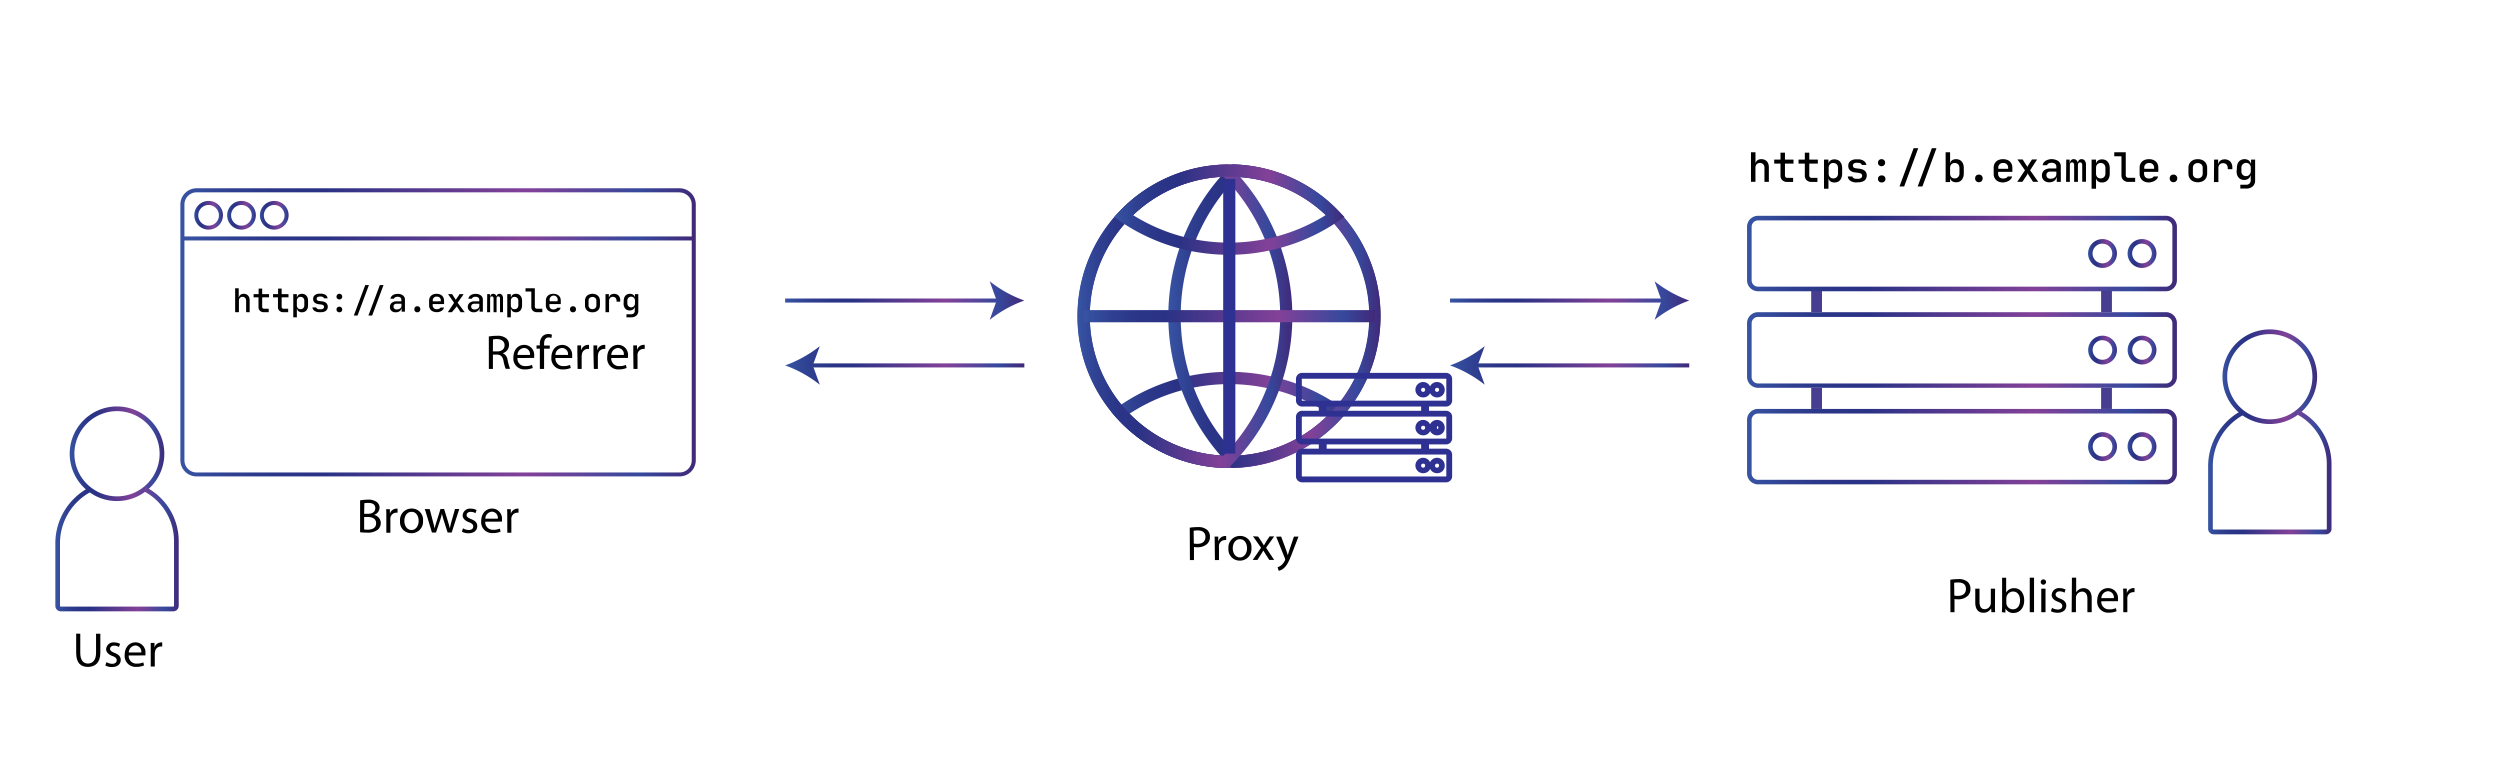 <svg id="Layer_1" data-name="Layer 1" xmlns="http://www.w3.org/2000/svg" xmlns:xlink="http://www.w3.org/1999/xlink" viewBox="0 0 616.64 191.47"><defs><style>.cls-1{fill:#fff;}.cls-2{fill:url(#linear-gradient);}.cls-3{fill:url(#linear-gradient-2);}.cls-4{fill:url(#linear-gradient-3);}.cls-5{fill:url(#linear-gradient-4);}.cls-6{fill:url(#linear-gradient-5);}.cls-7{fill:url(#New_Gradient_Swatch_1_copy);}.cls-8{fill:url(#New_Gradient_Swatch_1_copy-2);}.cls-9{fill:url(#New_Gradient_Swatch_1_copy-3);}.cls-10{fill:url(#New_Gradient_Swatch_1_copy-4);}.cls-11{fill:url(#New_Gradient_Swatch_1_copy-5);}.cls-12{fill:url(#New_Gradient_Swatch_1_copy-6);}.cls-13,.cls-26,.cls-28,.cls-30,.cls-32{fill:none;}.cls-13{stroke:#2e3191;stroke-width:3px;}.cls-13,.cls-14,.cls-15,.cls-16,.cls-17,.cls-18,.cls-19,.cls-20,.cls-21,.cls-22,.cls-23,.cls-26,.cls-28,.cls-30,.cls-32{stroke-miterlimit:10;}.cls-14,.cls-15,.cls-16,.cls-17,.cls-18,.cls-19,.cls-20,.cls-21,.cls-22,.cls-23{stroke:#2e3192;}.cls-14{fill:url(#New_Gradient_Swatch_1_copy-7);}.cls-15{fill:url(#New_Gradient_Swatch_1_copy-8);}.cls-16{fill:url(#New_Gradient_Swatch_1_copy-9);}.cls-17{fill:url(#linear-gradient-6);}.cls-18{fill:url(#New_Gradient_Swatch_1_copy-10);}.cls-19{fill:url(#New_Gradient_Swatch_1_copy-11);}.cls-20{fill:url(#New_Gradient_Swatch_1_copy-12);}.cls-21{fill:url(#New_Gradient_Swatch_1_copy-13);}.cls-22{fill:url(#New_Gradient_Swatch_1_copy-14);}.cls-23,.cls-43{fill:#473e92;}.cls-24{fill:url(#New_Gradient_Swatch);}.cls-25{fill:url(#New_Gradient_Swatch-2);}.cls-26{stroke:url(#New_Gradient_Swatch-3);}.cls-27{fill:url(#New_Gradient_Swatch-4);}.cls-28{stroke:url(#New_Gradient_Swatch-5);}.cls-29{fill:url(#New_Gradient_Swatch-6);}.cls-30{stroke:url(#New_Gradient_Swatch-7);}.cls-31{fill:url(#New_Gradient_Swatch-8);}.cls-32{stroke:url(#New_Gradient_Swatch-9);}.cls-33{fill:url(#New_Gradient_Swatch-10);}.cls-34{fill:url(#New_Gradient_Swatch_1_copy-15);}.cls-35{fill:url(#New_Gradient_Swatch_1_copy-16);}.cls-36{fill:url(#New_Gradient_Swatch_1_copy-17);}.cls-37{fill:url(#linear-gradient-7);}.cls-38{fill:url(#New_Gradient_Swatch_1_copy-18);}.cls-39{fill:url(#New_Gradient_Swatch_1_copy-19);}.cls-40{fill:url(#New_Gradient_Swatch_1_copy-20);}.cls-41{fill:url(#New_Gradient_Swatch_1_copy-21);}.cls-42{fill:url(#New_Gradient_Swatch_1_copy-22);}.cls-44{fill:url(#New_Gradient_Swatch-11);}.cls-45{fill:url(#New_Gradient_Swatch-12);}</style><linearGradient id="linear-gradient" x1="44.47" y1="81.97" x2="171.64" y2="81.97" gradientUnits="userSpaceOnUse"><stop offset="0" stop-color="#3755a4"/><stop offset="0" stop-color="#3754a3"/><stop offset="0.09" stop-color="#304192"/><stop offset="0.18" stop-color="#2b3688"/><stop offset="0.28" stop-color="#2a3285"/><stop offset="0.67" stop-color="#834198"/><stop offset="0.89" stop-color="#36499d"/><stop offset="1" stop-color="#412979"/></linearGradient><linearGradient id="linear-gradient-2" x1="45.27" y1="58.81" x2="170.84" y2="58.81" xlink:href="#linear-gradient"/><linearGradient id="linear-gradient-3" x1="64.02" y1="53.1" x2="71.19" y2="53.1" xlink:href="#linear-gradient"/><linearGradient id="linear-gradient-4" x1="47.86" y1="53.1" x2="55.03" y2="53.1" xlink:href="#linear-gradient"/><linearGradient id="linear-gradient-5" x1="55.94" y1="53.1" x2="63.11" y2="53.1" xlink:href="#linear-gradient"/><linearGradient id="New_Gradient_Swatch_1_copy" x1="274.08" y1="103.56" x2="332.34" y2="103.56" xlink:href="#linear-gradient"/><linearGradient id="New_Gradient_Swatch_1_copy-2" x1="265.77" y1="77.99" x2="340.64" y2="77.99" xlink:href="#linear-gradient"/><linearGradient id="New_Gradient_Swatch_1_copy-3" x1="288.23" y1="77.99" x2="340.64" y2="77.99" xlink:href="#linear-gradient"/><linearGradient id="New_Gradient_Swatch_1_copy-4" x1="265.77" y1="77.99" x2="318.72" y2="77.99" xlink:href="#linear-gradient"/><linearGradient id="New_Gradient_Swatch_1_copy-5" x1="274.8" y1="51.7" x2="331.62" y2="51.7" xlink:href="#linear-gradient"/><linearGradient id="New_Gradient_Swatch_1_copy-6" x1="267.27" y1="77.99" x2="339.14" y2="77.99" xlink:href="#linear-gradient"/><linearGradient id="New_Gradient_Swatch_1_copy-7" x1="320.2" y1="96.12" x2="357.64" y2="96.12" xlink:href="#linear-gradient"/><linearGradient id="New_Gradient_Swatch_1_copy-8" x1="349.91" y1="96.12" x2="352.42" y2="96.12" xlink:href="#linear-gradient"/><linearGradient id="New_Gradient_Swatch_1_copy-9" x1="353.35" y1="96.12" x2="355.85" y2="96.12" xlink:href="#linear-gradient"/><linearGradient id="linear-gradient-6" x1="320.2" y1="105.47" x2="357.64" y2="105.47" xlink:href="#linear-gradient"/><linearGradient id="New_Gradient_Swatch_1_copy-10" x1="349.91" y1="105.47" x2="352.42" y2="105.47" xlink:href="#linear-gradient"/><linearGradient id="New_Gradient_Swatch_1_copy-11" x1="353.35" y1="105.47" x2="355.85" y2="105.47" xlink:href="#linear-gradient"/><linearGradient id="New_Gradient_Swatch_1_copy-12" x1="320.2" y1="114.82" x2="357.64" y2="114.82" xlink:href="#linear-gradient"/><linearGradient id="New_Gradient_Swatch_1_copy-13" x1="349.91" y1="114.82" x2="352.42" y2="114.82" xlink:href="#linear-gradient"/><linearGradient id="New_Gradient_Swatch_1_copy-14" x1="353.35" y1="114.82" x2="355.85" y2="114.82" xlink:href="#linear-gradient"/><linearGradient id="New_Gradient_Swatch" x1="17.19" y1="111.92" x2="40.53" y2="111.92" xlink:href="#linear-gradient"/><linearGradient id="New_Gradient_Swatch-2" x1="13.64" y1="135.46" x2="44.08" y2="135.46" xlink:href="#linear-gradient"/><linearGradient id="New_Gradient_Swatch-3" x1="193.66" y1="74.13" x2="252.66" y2="74.13" xlink:href="#linear-gradient"/><linearGradient id="New_Gradient_Swatch-4" x1="193.66" y1="74.13" x2="252.66" y2="74.13" xlink:href="#linear-gradient"/><linearGradient id="New_Gradient_Swatch-5" x1="193.66" y1="90.13" x2="252.66" y2="90.13" xlink:href="#linear-gradient"/><linearGradient id="New_Gradient_Swatch-6" x1="193.66" y1="90.13" x2="252.66" y2="90.13" xlink:href="#linear-gradient"/><linearGradient id="New_Gradient_Swatch-7" x1="357.66" y1="74.13" x2="416.66" y2="74.13" xlink:href="#linear-gradient"/><linearGradient id="New_Gradient_Swatch-8" x1="357.66" y1="74.13" x2="416.66" y2="74.13" xlink:href="#linear-gradient"/><linearGradient id="New_Gradient_Swatch-9" x1="357.66" y1="90.13" x2="416.66" y2="90.13" xlink:href="#linear-gradient"/><linearGradient id="New_Gradient_Swatch-10" x1="357.66" y1="90.13" x2="416.66" y2="90.13" xlink:href="#linear-gradient"/><linearGradient id="New_Gradient_Swatch_1_copy-15" x1="430.92" y1="62.53" x2="536.95" y2="62.53" xlink:href="#linear-gradient"/><linearGradient id="New_Gradient_Swatch_1_copy-16" x1="515.06" y1="62.53" x2="522.16" y2="62.53" xlink:href="#linear-gradient"/><linearGradient id="New_Gradient_Swatch_1_copy-17" x1="524.79" y1="62.53" x2="531.9" y2="62.53" xlink:href="#linear-gradient"/><linearGradient id="linear-gradient-7" x1="430.92" y1="86.35" x2="536.95" y2="86.35" xlink:href="#linear-gradient"/><linearGradient id="New_Gradient_Swatch_1_copy-18" x1="515.06" y1="86.35" x2="522.16" y2="86.35" xlink:href="#linear-gradient"/><linearGradient id="New_Gradient_Swatch_1_copy-19" x1="524.79" y1="86.35" x2="531.9" y2="86.35" xlink:href="#linear-gradient"/><linearGradient id="New_Gradient_Swatch_1_copy-20" x1="430.92" y1="110.17" x2="536.95" y2="110.17" xlink:href="#linear-gradient"/><linearGradient id="New_Gradient_Swatch_1_copy-21" x1="515.06" y1="110.17" x2="522.16" y2="110.17" xlink:href="#linear-gradient"/><linearGradient id="New_Gradient_Swatch_1_copy-22" x1="524.79" y1="110.17" x2="531.9" y2="110.17" xlink:href="#linear-gradient"/><linearGradient id="New_Gradient_Swatch-11" x1="548.19" y1="92.92" x2="571.53" y2="92.92" xlink:href="#linear-gradient"/><linearGradient id="New_Gradient_Swatch-12" x1="544.64" y1="116.46" x2="575.08" y2="116.46" xlink:href="#linear-gradient"/></defs><rect class="cls-1" x="-0.34" y="-0.37" width="617" height="192"/><path class="cls-2" d="M167.62,47.47a3,3,0,0,1,3,3v63.07a3,3,0,0,1-3,3H48.49a3,3,0,0,1-3-3V50.44a3,3,0,0,1,3-3H167.62m0-1H48.49a4,4,0,0,0-4,4v63.07a4,4,0,0,0,4,4H167.62a4,4,0,0,0,4-4V50.44a4,4,0,0,0-4-4Z"/><rect class="cls-3" x="45.27" y="58.32" width="125.57" height="0.99"/><path class="cls-4" d="M67.6,56.64a3.54,3.54,0,1,1,3.59-3.54A3.57,3.57,0,0,1,67.6,56.64Zm0-6.08a2.55,2.55,0,1,0,2.58,2.54A2.57,2.57,0,0,0,67.6,50.56Z"/><path class="cls-5" d="M51.44,56.64A3.54,3.54,0,1,1,55,53.1,3.57,3.57,0,0,1,51.44,56.64Zm0-6.08A2.55,2.55,0,1,0,54,53.1,2.57,2.57,0,0,0,51.44,50.56Z"/><path class="cls-6" d="M59.52,56.64a3.54,3.54,0,1,1,3.59-3.54A3.57,3.57,0,0,1,59.52,56.64Zm0-6.08A2.55,2.55,0,1,0,62.1,53.1,2.57,2.57,0,0,0,59.52,50.56Z"/><path class="cls-7" d="M303.21,115.43c-.3,0-.6,0-.9,0a37.5,37.5,0,0,1-27.13-12.61l-1.1-1.25,1.36-1A47.61,47.61,0,0,1,292.1,93a48.48,48.48,0,0,1,22.72.13A47.25,47.25,0,0,1,331,100.58l1.36,1-1.11,1.25a37.54,37.54,0,0,1-26.62,12.59C304.14,115.41,303.68,115.43,303.21,115.43Zm-24.62-13.37a34.54,34.54,0,0,0,23.81,10.35h.81c.43,0,.85,0,1.28,0a34,34,0,0,0,23.34-10.33,44.14,44.14,0,0,0-13.73-6,45.38,45.38,0,0,0-21.3-.13A44.6,44.6,0,0,0,278.59,102.06Z"/><path class="cls-8" d="M303.21,115.43c-.3,0-.6,0-.9,0a37.43,37.43,0,0,1,0-74.84c.73,0,1.52,0,2.29,0a37.43,37.43,0,0,1,0,74.8C304.14,115.41,303.68,115.43,303.21,115.43Zm0-71.87h-.74a34.42,34.42,0,0,0-25,57.24,34.52,34.52,0,0,0,25,11.6h.81c.43,0,.85,0,1.28,0a34.42,34.42,0,0,0,0-68.8C304,43.57,303.6,43.55,303.16,43.56Z"/><path class="cls-9" d="M303.94,115.42l-.57-.58-1-1c-.09-.09-.2-.22-.3-.34A51.64,51.64,0,0,1,291,94.93a52.34,52.34,0,0,1,11-52.41,4,4,0,0,1,.34-.37l1-1,.57-.59.66,0a37.43,37.43,0,0,1,0,74.8Zm1.22-71.8-.6.62-.18.19-.07.09A49.21,49.21,0,0,0,291.23,78a49.43,49.43,0,0,0,2.64,16,48.75,48.75,0,0,0,10.44,17.5l.07.08.15.17.63.65a34.42,34.42,0,0,0,0-68.74Z"/><path class="cls-10" d="M303,115.43l-.64,0a37.43,37.43,0,0,1,0-74.84l.65,0,.45.46.79.8.07.08a1.52,1.52,0,0,1,.17.18l.07.08a52.28,52.28,0,0,1,0,71.65l-.1.11a1.8,1.8,0,0,1-.19.2l-.84.87Zm-1.22-71.84a34.43,34.43,0,0,0,0,68.8l.3-.31.16-.17.19-.2a49.34,49.34,0,0,0,0-67.47,1.39,1.39,0,0,1-.16-.17l-.16-.17Z"/><path class="cls-11" d="M303.21,62.85a48.88,48.88,0,0,1-10.62-1.17,47.57,47.57,0,0,1-16.34-7.14l-1.45-1L276,52.26a37.17,37.17,0,0,1,26.32-11.69c.73,0,1.52,0,2.29,0a37.23,37.23,0,0,1,25.79,11.67l1.21,1.28-1.45,1a47.38,47.38,0,0,1-15.85,7A47.73,47.73,0,0,1,303.21,62.85Zm-23.75-9.8a44.61,44.61,0,0,0,13.79,5.7,45.52,45.52,0,0,0,20.38-.12A44.18,44.18,0,0,0,327,53.05a34.22,34.22,0,0,0-22.46-9.46c-.46,0-.9,0-1.34,0h-.74A34.19,34.19,0,0,0,279.46,53.05Z"/><rect class="cls-12" x="267.27" y="76.49" width="71.87" height="3"/><line class="cls-13" x1="303.21" y1="44.12" x2="303.21" y2="111.88"/><path class="cls-14" d="M356.68,99.78H321.16a1,1,0,0,1-1-1.06V93.53a1,1,0,0,1,1-1.06h35.52a1,1,0,0,1,1,1.06v5.19A1,1,0,0,1,356.68,99.78Zm-35.52-6.86a.58.58,0,0,0-.56.61v5.19a.58.58,0,0,0,.56.61h35.52a.58.58,0,0,0,.56-.61V93.53a.58.58,0,0,0-.56-.61Z"/><path class="cls-15" d="M351.16,97.52a1.4,1.4,0,1,1,1.26-1.4A1.33,1.33,0,0,1,351.16,97.52Zm0-2.35a1,1,0,1,0,.86,1A.91.91,0,0,0,351.16,95.17Z"/><path class="cls-16" d="M354.6,97.52a1.4,1.4,0,1,1,1.25-1.4A1.33,1.33,0,0,1,354.6,97.52Zm0-2.35a1,1,0,1,0,.85,1A.91.91,0,0,0,354.6,95.17Z"/><path class="cls-17" d="M356.68,109.12H321.16a1,1,0,0,1-1-1.06v-5.18a1,1,0,0,1,1-1.06h35.52a1,1,0,0,1,1,1.06v5.18A1,1,0,0,1,356.68,109.12Zm-35.52-6.86a.59.59,0,0,0-.56.62v5.18a.59.59,0,0,0,.56.62h35.52a.59.59,0,0,0,.56-.62v-5.18a.59.59,0,0,0-.56-.62Z"/><path class="cls-18" d="M351.16,106.87a1.4,1.4,0,1,1,1.26-1.4A1.33,1.33,0,0,1,351.16,106.87Zm0-2.35a1,1,0,1,0,.86,1A.91.91,0,0,0,351.16,104.52Z"/><path class="cls-19" d="M354.6,106.87a1.4,1.4,0,1,1,1.25-1.4A1.33,1.33,0,0,1,354.6,106.87Zm0-2.35a1,1,0,0,0,0,1.9,1,1,0,0,0,0-1.9Z"/><path class="cls-20" d="M356.68,118.47H321.16a1,1,0,0,1-1-1.06v-5.18a1,1,0,0,1,1-1.06h35.52a1,1,0,0,1,1,1.06v5.18A1,1,0,0,1,356.68,118.47Zm-35.52-6.86a.59.59,0,0,0-.56.62v5.18a.59.59,0,0,0,.56.62h35.52a.59.59,0,0,0,.56-.62v-5.18a.59.59,0,0,0-.56-.62Z"/><path class="cls-21" d="M351.16,116.21a1.4,1.4,0,1,1,1.26-1.39A1.32,1.32,0,0,1,351.16,116.21Zm0-2.34a1,1,0,1,0,.86.95A.91.91,0,0,0,351.16,113.87Z"/><path class="cls-22" d="M354.6,116.21a1.4,1.4,0,1,1,1.25-1.39A1.32,1.32,0,0,1,354.6,116.21Zm0-2.34a1,1,0,1,0,.85.95A.91.91,0,0,0,354.6,113.87Z"/><rect class="cls-23" x="351.03" y="109.12" width="0.94" height="2.04"/><rect class="cls-23" x="325.79" y="109.12" width="0.94" height="2.04"/><rect class="cls-23" x="351.03" y="99.75" width="0.94" height="2.06"/><rect class="cls-23" x="325.79" y="99.75" width="0.94" height="2.06"/><path class="cls-24" d="M28.86,123.59a11.67,11.67,0,1,1,11.67-11.67A11.68,11.68,0,0,1,28.86,123.59Zm0-22.18a10.51,10.51,0,1,0,10.51,10.51A10.52,10.52,0,0,0,28.86,101.41Z"/><path class="cls-25" d="M42.72,150.79H15a1.36,1.36,0,0,1-1.35-1.35V134a15.54,15.54,0,0,1,8.29-13.73l.55,1A14.37,14.37,0,0,0,14.8,134v15.43a.2.2,0,0,0,.19.19H42.72a.2.2,0,0,0,.2-.19V133.37a13.84,13.84,0,0,0-7.48-12.22l.53-1a15,15,0,0,1,8.11,13.25v16.07A1.36,1.36,0,0,1,42.72,150.79Z"/><path d="M58,71.11h.88v1.44a2.18,2.18,0,0,1,0,.25,1.79,1.79,0,0,1,0,.24c0,.08,0,.17,0,.27h.07a1,1,0,0,1,.4-.62,1.33,1.33,0,0,1,.78-.22,1.64,1.64,0,0,1,.6.11,1.33,1.33,0,0,1,.74.82,2,2,0,0,1,.11.66V77h-.87V74.18a1,1,0,0,0-.24-.7.93.93,0,0,0-1.3,0,1,1,0,0,0-.24.72V77H58Z"/><path d="M62.55,72.55h1.24V71.19h.88v1.36h1.69v.79H64.67v2.35a.48.48,0,0,0,.13.34.52.52,0,0,0,.36.12h1.12V77H65.12a1.34,1.34,0,0,1-1-.34,1.22,1.22,0,0,1-.36-.92V73.34H62.55Z"/><path d="M67.35,72.55h1.24V71.19h.88v1.36h1.69v.79H69.47v2.35a.48.48,0,0,0,.13.34.52.52,0,0,0,.36.12h1.12V77H69.92a1.34,1.34,0,0,1-1-.34,1.22,1.22,0,0,1-.36-.92V73.34H67.35Z"/><path d="M73.22,72.55v.76h.06a1,1,0,0,1,.4-.62,1.45,1.45,0,0,1,.8-.22,1.59,1.59,0,0,1,.62.12,1.35,1.35,0,0,1,.47.35,1.78,1.78,0,0,1,.31.54,2.26,2.26,0,0,1,.1.71V75.3a2.37,2.37,0,0,1-.1.72,1.72,1.72,0,0,1-.31.55,1.32,1.32,0,0,1-.47.34,1.59,1.59,0,0,1-.62.12,1.37,1.37,0,0,1-.8-.22,1,1,0,0,1-.4-.62h-.06v.11s0,.11,0,.18a1.85,1.85,0,0,1,0,.24c0,.08,0,.16,0,.23v1.32h-.88V72.55Zm0,2.75a1,1,0,0,0,.24.7.83.83,0,0,0,.66.26.9.9,0,0,0,.69-.26,1,1,0,0,0,.25-.71V74.21a1,1,0,0,0-.25-.72.94.94,0,0,0-.69-.26.87.87,0,0,0-.66.27,1,1,0,0,0-.24.71Z"/><path d="M78.78,77a2,2,0,0,1-1.19-.31,1.19,1.19,0,0,1-.53-.87H78a.52.52,0,0,0,.26.34,1,1,0,0,0,.54.13h.29a1,1,0,0,0,.61-.16.51.51,0,0,0,.22-.44c0-.32-.23-.51-.7-.58l-.64-.08a1.85,1.85,0,0,1-1-.41,1.15,1.15,0,0,1-.34-.9,1.11,1.11,0,0,1,.43-.94,1.89,1.89,0,0,1,1.22-.34h.28a1.89,1.89,0,0,1,1.13.31,1.19,1.19,0,0,1,.51.84h-.9a.47.47,0,0,0-.25-.32.94.94,0,0,0-.49-.12h-.28a1,1,0,0,0-.58.14.5.5,0,0,0-.2.42.43.43,0,0,0,.15.36.81.81,0,0,0,.47.17l.66.09a2,2,0,0,1,1.1.42,1.33,1.33,0,0,1-.08,1.9,2,2,0,0,1-1.27.35Z"/><path d="M83,73.18a.68.68,0,0,1,.71-.71.69.69,0,0,1,.5.2.69.69,0,0,1,.2.51.66.66,0,0,1-.2.49.72.72,0,0,1-.5.19.73.73,0,0,1-.51-.19A.66.66,0,0,1,83,73.18Zm0,3.16a.67.67,0,0,1,.71-.69.68.68,0,0,1,.5.19.69.69,0,0,1,.2.5.67.67,0,0,1-.2.5.68.68,0,0,1-.5.19.69.69,0,0,1-.51-.19A.67.67,0,0,1,83,76.34Z"/><path d="M90.09,70.31H91l-2.81,7.52h-.92Zm3.6,0h.91l-2.81,7.52h-.92Z"/><path d="M96.18,75.7a1.26,1.26,0,0,1,.45-1,1.83,1.83,0,0,1,1.2-.37H99v-.37a.7.7,0,0,0-.24-.56,1.07,1.07,0,0,0-.69-.2,1.32,1.32,0,0,0-.59.13.65.65,0,0,0-.31.35h-.87a1.33,1.33,0,0,1,.58-.87,2.14,2.14,0,0,1,1.2-.32,2,2,0,0,1,1.32.39,1.26,1.26,0,0,1,.48,1v3h-.81V76.1H99a1,1,0,0,1-.47.68,1.61,1.61,0,0,1-.93.25,1.49,1.49,0,0,1-1.05-.36A1.25,1.25,0,0,1,96.18,75.7Zm1.71.63a1.33,1.33,0,0,0,.45-.07,1.22,1.22,0,0,0,.36-.18.78.78,0,0,0,.24-.27.74.74,0,0,0,.08-.34v-.55H97.84a.85.85,0,0,0-.57.18.67.67,0,0,0-.21.52.65.65,0,0,0,.22.52A.88.88,0,0,0,97.89,76.33Z"/><path d="M102.2,76.28a.77.77,0,0,1,.2-.54.69.69,0,0,1,.54-.2.69.69,0,0,1,.53.2.77.77,0,0,1,.2.54.75.75,0,0,1-.2.54.69.69,0,0,1-.53.21.7.7,0,0,1-.54-.21A.75.75,0,0,1,102.2,76.28Z"/><path d="M107.73,77a2.29,2.29,0,0,1-.76-.12,1.52,1.52,0,0,1-1-.88,1.75,1.75,0,0,1-.13-.7V74.18a1.8,1.8,0,0,1,.13-.71,1.58,1.58,0,0,1,.37-.54,1.74,1.74,0,0,1,.58-.34,2.5,2.5,0,0,1,1.53,0,1.74,1.74,0,0,1,.58.34,1.58,1.58,0,0,1,.37.54,2,2,0,0,1,.13.71V75h-2.81v.32A1,1,0,0,0,107,76a.93.93,0,0,0,.71.27,1.43,1.43,0,0,0,.58-.11.68.68,0,0,0,.36-.3h.87a1.21,1.21,0,0,1-.23.47,1.67,1.67,0,0,1-.39.36,1.87,1.87,0,0,1-.54.23A2.27,2.27,0,0,1,107.73,77Zm1-2.69v-.16a1,1,0,0,0-.25-.72,1,1,0,0,0-.73-.26.89.89,0,0,0-1,1v.16Z"/><path d="M112,74.69l-1.49-2.14h1l.81,1.24a.66.66,0,0,1,.11.2l0,.09h0a.16.16,0,0,1,0-.09,1.22,1.22,0,0,1,.1-.2l.83-1.24h1l-1.48,2.13L114.62,77h-1l-.89-1.35-.07-.11,0-.1a.36.36,0,0,1,0-.09h0l0,.1a.36.36,0,0,1,0,.09l-.06.11L111.46,77h-1Z"/><path d="M115.38,75.7a1.26,1.26,0,0,1,.45-1,1.83,1.83,0,0,1,1.2-.37h1.19v-.37a.7.7,0,0,0-.24-.56,1.09,1.09,0,0,0-.69-.2,1.32,1.32,0,0,0-.59.13.65.65,0,0,0-.31.35h-.87a1.33,1.33,0,0,1,.58-.87,2.13,2.13,0,0,1,1.19-.32,2.07,2.07,0,0,1,1.33.39,1.26,1.26,0,0,1,.48,1v3h-.81V76.1h-.07a1,1,0,0,1-.47.68,1.64,1.64,0,0,1-.93.25,1.49,1.49,0,0,1-1-.36A1.25,1.25,0,0,1,115.38,75.7Zm1.71.63a1.23,1.23,0,0,0,.44-.07,1,1,0,0,0,.36-.18.62.62,0,0,0,.24-.27.64.64,0,0,0,.09-.34v-.55H117a.85.85,0,0,0-.57.18.67.67,0,0,0-.21.52.62.62,0,0,0,.22.52A.88.88,0,0,0,117.09,76.33Z"/><path d="M120.17,72.55h.68v.65h.06a.89.89,0,0,1,.22-.54.82.82,0,0,1,1.05,0,1,1,0,0,1,.29.54h0a.84.84,0,0,1,.23-.54.72.72,0,0,1,.52-.19.74.74,0,0,1,.62.3,1.3,1.3,0,0,1,.23.83V77h-.74V73.64c0-.35-.14-.53-.43-.53s-.42.19-.42.56V77h-.74V73.64a.54.54,0,0,0-.16-.44.4.4,0,0,0-.27-.09.39.39,0,0,0-.26.09.57.57,0,0,0-.16.47V77h-.75Z"/><path d="M126,72.55v.76h.07a1,1,0,0,1,.4-.62,1.42,1.42,0,0,1,.8-.22,1.51,1.51,0,0,1,.61.12,1.3,1.3,0,0,1,.48.35,1.57,1.57,0,0,1,.3.54,2,2,0,0,1,.11.71V75.3a2.09,2.09,0,0,1-.11.72,1.53,1.53,0,0,1-.3.55,1.27,1.27,0,0,1-.48.34,1.51,1.51,0,0,1-.61.12,1.35,1.35,0,0,1-.8-.22,1,1,0,0,1-.4-.62H126a1,1,0,0,1,0,.11s0,.11,0,.18,0,.15,0,.24v1.55h-.88V72.55Zm0,2.75a1,1,0,0,0,.25.7.83.83,0,0,0,.66.26.9.9,0,0,0,.69-.26,1,1,0,0,0,.25-.71V74.21a1,1,0,0,0-.25-.72.94.94,0,0,0-.69-.26.87.87,0,0,0-.66.27,1,1,0,0,0-.25.71Z"/><path d="M131.92,71.11v4.48a.56.56,0,0,0,.14.41.54.54,0,0,0,.4.15h1.31V77h-1.35a1.37,1.37,0,0,1-1-.36,1.33,1.33,0,0,1-.37-1V71.9h-1.43v-.79Z"/><path d="M136.53,77a2.29,2.29,0,0,1-.76-.12,1.52,1.52,0,0,1-1-.88,1.75,1.75,0,0,1-.13-.7V74.18a1.8,1.8,0,0,1,.13-.71,1.58,1.58,0,0,1,.37-.54,1.74,1.74,0,0,1,.58-.34,2.5,2.5,0,0,1,1.53,0,1.85,1.85,0,0,1,.58.34,1.58,1.58,0,0,1,.37.54,2,2,0,0,1,.12.71V75h-2.8v.32a1,1,0,0,0,.25.73.93.93,0,0,0,.71.27,1.43,1.43,0,0,0,.58-.11.68.68,0,0,0,.36-.3h.87a1.37,1.37,0,0,1-.23.47,1.54,1.54,0,0,1-.4.36,1.7,1.7,0,0,1-.53.23A2.27,2.27,0,0,1,136.53,77Zm1-2.69v-.16a1,1,0,1,0-1.94,0v.16Z"/><path d="M140.6,76.28a.72.72,0,0,1,.2-.54.69.69,0,0,1,.53-.2.69.69,0,0,1,.54.2.77.77,0,0,1,.2.54.75.75,0,0,1-.2.54.7.7,0,0,1-.54.21.69.69,0,0,1-.53-.21A.71.71,0,0,1,140.6,76.28Z"/><path d="M144.29,74.2a1.8,1.8,0,0,1,.13-.71,1.53,1.53,0,0,1,.37-.55,1.74,1.74,0,0,1,.58-.34,2.32,2.32,0,0,1,1.53,0,1.85,1.85,0,0,1,.58.34,1.53,1.53,0,0,1,.37.55,1.8,1.8,0,0,1,.13.71v1.1a1.8,1.8,0,0,1-.13.71,1.53,1.53,0,0,1-.37.55,1.7,1.7,0,0,1-.58.35,2.3,2.3,0,0,1-.77.12,2.33,2.33,0,0,1-.76-.12,1.61,1.61,0,0,1-.58-.35,1.72,1.72,0,0,1-.37-.55,1.8,1.8,0,0,1-.13-.71Zm.88,1.1a.94.94,0,0,0,.25.7,1.1,1.1,0,0,0,1.42,0,.94.94,0,0,0,.26-.7V74.2a.94.94,0,0,0-.26-.7,1.09,1.09,0,0,0-1.41,0,.92.92,0,0,0-.26.7Z"/><path d="M149.35,72.55h.83v.76h.07a1,1,0,0,1,.42-.62,1.6,1.6,0,0,1,1.91.22,1.7,1.7,0,0,1,.4,1.21v.29h-.9v-.2a1.06,1.06,0,0,0-.25-.73.91.91,0,0,0-.68-.26.86.86,0,0,0-.67.27,1,1,0,0,0-.25.72V77h-.88Z"/><path d="M153.85,74.17a2.19,2.19,0,0,1,.11-.7,1.57,1.57,0,0,1,.3-.54,1.39,1.39,0,0,1,.48-.34,1.61,1.61,0,0,1,.63-.12,1.41,1.41,0,0,1,.81.23,1.09,1.09,0,0,1,.43.65h0v-.8h.83v4.11a1.51,1.51,0,0,1-.47,1.18,1.88,1.88,0,0,1-1.31.43h-1.14v-.75h1.14a1,1,0,0,0,.67-.23.82.82,0,0,0,.24-.63v-.12l0-.84h0a1.09,1.09,0,0,1-.44.64,1.34,1.34,0,0,1-.81.24,1.52,1.52,0,0,1-.62-.12,1.35,1.35,0,0,1-.47-.34,1.44,1.44,0,0,1-.31-.54,2.19,2.19,0,0,1-.11-.7Zm.89.7a.94.94,0,1,0,1.88,0v-.69a.94.94,0,0,0-.25-.7.94.94,0,0,0-1.63.7Z"/><line class="cls-26" x1="193.66" y1="74.13" x2="246.62" y2="74.13"/><path class="cls-27" d="M252.66,74.13a30,30,0,0,0-8.55,4.76l1.72-4.76-1.72-4.75A30.18,30.18,0,0,0,252.66,74.13Z"/><line class="cls-28" x1="199.69" y1="90.13" x2="252.66" y2="90.13"/><path class="cls-29" d="M193.66,90.13a30.1,30.1,0,0,1,8.55,4.76l-1.73-4.76,1.73-4.75A30.31,30.31,0,0,1,193.66,90.13Z"/><line class="cls-30" x1="357.66" y1="74.13" x2="410.62" y2="74.13"/><path class="cls-31" d="M416.66,74.13a30,30,0,0,0-8.55,4.76l1.72-4.76-1.72-4.75A30.18,30.18,0,0,0,416.66,74.13Z"/><line class="cls-32" x1="363.69" y1="90.13" x2="416.66" y2="90.13"/><path class="cls-33" d="M357.66,90.13a30.1,30.1,0,0,1,8.55,4.76l-1.73-4.76,1.73-4.75A30.31,30.31,0,0,1,357.66,90.13Z"/><path d="M19.8,156.31v4.78c0,1.81.81,2.58,1.89,2.58s2-.79,2-2.58v-4.78h1.06V161c0,2.48-1.31,3.5-3.06,3.5s-2.9-.94-2.9-3.45v-4.76Z"/><path d="M26.27,163.31a2.69,2.69,0,0,0,1.39.42c.77,0,1.13-.38,1.13-.86s-.3-.78-1.08-1.07c-1-.37-1.53-1-1.53-1.64a1.78,1.78,0,0,1,2-1.7,3,3,0,0,1,1.43.35l-.27.77a2.32,2.32,0,0,0-1.19-.33c-.62,0-1,.36-1,.79s.35.69,1.11,1c1,.39,1.52.89,1.52,1.75,0,1-.79,1.74-2.17,1.74a3.3,3.3,0,0,1-1.63-.39Z"/><path d="M31.75,161.68a1.87,1.87,0,0,0,2,2,3.91,3.91,0,0,0,1.6-.3l.18.75a4.63,4.63,0,0,1-1.93.36,2.69,2.69,0,0,1-2.85-2.92c0-1.76,1-3.13,2.72-3.13a2.46,2.46,0,0,1,2.4,2.73,4.15,4.15,0,0,1,0,.49Zm3.1-.75a1.51,1.51,0,0,0-1.46-1.72,1.74,1.74,0,0,0-1.62,1.72Z"/><path d="M37.18,160.4c0-.69,0-1.27,0-1.81h.92l0,1.14h0a1.74,1.74,0,0,1,1.61-1.27,1.39,1.39,0,0,1,.3,0v1a1.32,1.32,0,0,0-.36,0,1.47,1.47,0,0,0-1.42,1.36,3.37,3.37,0,0,0-.05.49v3.09h-1Z"/><path d="M88.82,123.42a9.69,9.69,0,0,1,1.91-.17,3.3,3.3,0,0,1,2.21.59,1.69,1.69,0,0,1,.68,1.42A1.93,1.93,0,0,1,92.25,127v0a2.08,2.08,0,0,1,1.67,2,2.19,2.19,0,0,1-.69,1.62,4.07,4.07,0,0,1-2.79.75,12.11,12.11,0,0,1-1.62-.09Zm1,3.31h1c1.1,0,1.75-.58,1.75-1.36,0-1-.72-1.32-1.77-1.32a5.13,5.13,0,0,0-.93.07Zm0,3.87a5.2,5.2,0,0,0,.88.05c1.08,0,2.07-.4,2.07-1.57s-.94-1.56-2.08-1.56h-.87Z"/><path d="M95.29,127.4c0-.69,0-1.27-.05-1.81h.92l0,1.14h0a1.74,1.74,0,0,1,1.6-1.27,1.32,1.32,0,0,1,.3,0v1a1.23,1.23,0,0,0-.36,0,1.47,1.47,0,0,0-1.41,1.36,2.38,2.38,0,0,0,0,.49v3.09h-1Z"/><path d="M104.34,128.44a2.83,2.83,0,0,1-2.89,3.08,2.76,2.76,0,0,1-2.78-3,2.83,2.83,0,0,1,2.88-3.08A2.74,2.74,0,0,1,104.34,128.44Zm-4.6.06c0,1.27.73,2.23,1.76,2.23s1.76-.95,1.76-2.25c0-1-.49-2.23-1.73-2.23S99.74,127.4,99.74,128.5Z"/><path d="M106,125.59l.76,2.95c.17.65.33,1.24.43,1.84h0c.13-.58.32-1.21.52-1.83l.94-3h.89l.9,2.9c.22.7.38,1.31.52,1.89h0a17.35,17.35,0,0,1,.45-1.88l.82-2.91h1.05l-1.87,5.8h-1l-.89-2.77c-.2-.65-.37-1.22-.52-1.91h0a14.91,14.91,0,0,1-.53,1.92l-.93,2.76h-1l-1.75-5.8Z"/><path d="M114.21,130.31a2.69,2.69,0,0,0,1.39.42c.77,0,1.13-.38,1.13-.86s-.3-.78-1.08-1.07c-1-.37-1.53-1-1.53-1.64a1.78,1.78,0,0,1,2-1.7,3,3,0,0,1,1.43.35l-.27.77a2.32,2.32,0,0,0-1.19-.33c-.62,0-1,.36-1,.79s.35.69,1.11,1c1,.39,1.52.89,1.52,1.75,0,1-.79,1.74-2.17,1.74a3.3,3.3,0,0,1-1.63-.39Z"/><path d="M119.69,128.68a1.87,1.87,0,0,0,2,2,3.91,3.91,0,0,0,1.6-.3l.18.75a4.63,4.63,0,0,1-1.93.36,2.69,2.69,0,0,1-2.85-2.92c0-1.76,1-3.13,2.72-3.13a2.46,2.46,0,0,1,2.4,2.73,4.15,4.15,0,0,1,0,.49Zm3.1-.75a1.51,1.51,0,0,0-1.46-1.72,1.74,1.74,0,0,0-1.62,1.72Z"/><path d="M125.12,127.4c0-.69,0-1.27-.05-1.81H126l0,1.14h0a1.74,1.74,0,0,1,1.61-1.27,1.23,1.23,0,0,1,.29,0v1a1.2,1.2,0,0,0-.35,0,1.47,1.47,0,0,0-1.42,1.36,3.37,3.37,0,0,0,0,.49v3.09h-1Z"/><path d="M120.57,83a10.66,10.66,0,0,1,2-.17,3.32,3.32,0,0,1,2.34.66,2,2,0,0,1,.64,1.54A2.11,2.11,0,0,1,124,87.12v0a2,2,0,0,1,1.19,1.63,13.92,13.92,0,0,0,.62,2.22h-1.08a10.49,10.49,0,0,1-.53-1.93c-.24-1.12-.68-1.54-1.62-1.58h-1V91h-1Zm1,3.68h1.07c1.12,0,1.82-.61,1.82-1.53s-.75-1.5-1.86-1.51a4.3,4.3,0,0,0-1,.09Z"/><path d="M127.63,88.3a1.85,1.85,0,0,0,2,2,3.75,3.75,0,0,0,1.6-.3l.18.76a4.8,4.8,0,0,1-1.93.36,2.69,2.69,0,0,1-2.85-2.93c0-1.75,1-3.13,2.72-3.13a2.46,2.46,0,0,1,2.4,2.73,4.36,4.36,0,0,1,0,.5Zm3.09-.76a1.5,1.5,0,0,0-1.46-1.71,1.74,1.74,0,0,0-1.62,1.71Z"/><path d="M133.16,91V86h-.82V85.2h.82v-.27a2.75,2.75,0,0,1,.67-2,2,2,0,0,1,1.41-.54,2.28,2.28,0,0,1,.9.17l-.14.81a1.62,1.62,0,0,0-.67-.13c-.9,0-1.13.79-1.13,1.68v.31h1.4V86h-1.4v5Z"/><path d="M137,88.3a1.87,1.87,0,0,0,2,2,3.75,3.75,0,0,0,1.6-.3l.18.76a4.8,4.8,0,0,1-1.93.36A2.69,2.69,0,0,1,136,88.2c0-1.75,1-3.13,2.72-3.13a2.46,2.46,0,0,1,2.4,2.73,4.36,4.36,0,0,1,0,.5Zm3.1-.76a1.5,1.5,0,0,0-1.46-1.71A1.74,1.74,0,0,0,137,87.54Z"/><path d="M142.41,87c0-.68,0-1.27,0-1.81h.92l0,1.14h.05A1.74,1.74,0,0,1,145,85.07a.85.85,0,0,1,.29,0v1a1.69,1.69,0,0,0-.35,0,1.48,1.48,0,0,0-1.42,1.36,3.37,3.37,0,0,0-.05.49V91h-1Z"/><path d="M146.38,87c0-.68,0-1.27,0-1.81h.93l0,1.14h.05A1.74,1.74,0,0,1,149,85.07a1,1,0,0,1,.3,0v1a1.88,1.88,0,0,0-.36,0,1.49,1.49,0,0,0-1.42,1.36,3.37,3.37,0,0,0-.05.49V91h-1Z"/><path d="M150.77,88.3a1.86,1.86,0,0,0,2,2,3.8,3.8,0,0,0,1.61-.3l.18.76a4.84,4.84,0,0,1-1.93.36,2.7,2.7,0,0,1-2.86-2.93c0-1.75,1-3.13,2.73-3.13a2.46,2.46,0,0,1,2.4,2.73,4.36,4.36,0,0,1,0,.5Zm3.1-.76a1.5,1.5,0,0,0-1.47-1.71,1.76,1.76,0,0,0-1.62,1.71Z"/><path d="M156.2,87c0-.68,0-1.27,0-1.81h.92l0,1.14h0a1.74,1.74,0,0,1,1.6-1.27.91.91,0,0,1,.3,0v1a1.79,1.79,0,0,0-.36,0,1.48,1.48,0,0,0-1.41,1.36,2.38,2.38,0,0,0,0,.49V91h-1Z"/><path d="M293.46,130.16a12.57,12.57,0,0,1,2-.15,3.32,3.32,0,0,1,2.27.67,2.18,2.18,0,0,1,.71,1.69,2.38,2.38,0,0,1-.63,1.73,3.37,3.37,0,0,1-2.47.88,3.61,3.61,0,0,1-.84-.07v3.24h-1Zm1,3.9a3.58,3.58,0,0,0,.87.08c1.26,0,2-.61,2-1.72s-.76-1.59-1.91-1.59a4.21,4.21,0,0,0-1,.09Z"/><path d="M299.62,134.16c0-.69,0-1.27-.05-1.81h.92l0,1.13h.05a1.74,1.74,0,0,1,1.6-1.27,1.28,1.28,0,0,1,.3,0v1a1.79,1.79,0,0,0-.36,0,1.47,1.47,0,0,0-1.41,1.35,2.57,2.57,0,0,0,0,.5v3.09h-1Z"/><path d="M308.67,135.2a2.83,2.83,0,0,1-2.89,3.08,2.76,2.76,0,0,1-2.78-3,2.84,2.84,0,0,1,2.88-3.09A2.74,2.74,0,0,1,308.67,135.2Zm-4.6.06c0,1.27.73,2.23,1.76,2.23s1.76-1,1.76-2.25c0-1-.49-2.24-1.73-2.24S304.07,134.16,304.07,135.26Z"/><path d="M310.33,132.35l.83,1.24c.22.33.4.63.59.95h0c.2-.35.39-.65.58-1l.81-1.23h1.14l-2,2.8,2,3h-1.2l-.85-1.31c-.22-.33-.42-.66-.62-1h0c-.2.34-.4.65-.62,1l-.84,1.31h-1.16l2.06-3-2-2.84Z"/><path d="M316,132.35l1.27,3.42c.13.39.28.84.37,1.19h0c.11-.35.23-.79.37-1.21l1.15-3.4h1.12l-1.59,4.13c-.75,2-1.27,3-2,3.64a2.9,2.9,0,0,1-1.29.68l-.27-.89a2.71,2.71,0,0,0,.93-.51,3.32,3.32,0,0,0,.88-1.18A.76.76,0,0,0,317,138a1.36,1.36,0,0,0-.07-.28l-2.15-5.34Z"/><path class="cls-34" d="M534.25,71.84H433.63a2.71,2.71,0,0,1-2.71-2.7V55.93a2.71,2.71,0,0,1,2.71-2.7H534.25a2.7,2.7,0,0,1,2.7,2.7V69.14A2.7,2.7,0,0,1,534.25,71.84ZM433.63,54.36a1.58,1.58,0,0,0-1.58,1.57V69.14a1.58,1.58,0,0,0,1.58,1.57H534.25a1.58,1.58,0,0,0,1.58-1.57V55.93a1.58,1.58,0,0,0-1.58-1.57Z"/><path class="cls-35" d="M518.61,66.09a3.56,3.56,0,1,1,3.55-3.56A3.56,3.56,0,0,1,518.61,66.09Zm0-6A2.43,2.43,0,1,0,521,62.53,2.43,2.43,0,0,0,518.61,60.11Z"/><path class="cls-36" d="M528.34,66.09a3.56,3.56,0,1,1,3.56-3.56A3.57,3.57,0,0,1,528.34,66.09Zm0-6a2.43,2.43,0,1,0,2.43,2.42A2.43,2.43,0,0,0,528.34,60.11Z"/><path class="cls-37" d="M534.25,95.66H433.63A2.72,2.72,0,0,1,430.92,93V79.75A2.72,2.72,0,0,1,433.63,77H534.25a2.71,2.71,0,0,1,2.7,2.71V93A2.71,2.71,0,0,1,534.25,95.66ZM433.63,78.17a1.58,1.58,0,0,0-1.58,1.58V93a1.58,1.58,0,0,0,1.58,1.58H534.25A1.58,1.58,0,0,0,535.83,93V79.75a1.58,1.58,0,0,0-1.58-1.58Z"/><path class="cls-38" d="M518.61,89.9a3.55,3.55,0,1,1,3.55-3.55A3.55,3.55,0,0,1,518.61,89.9Zm0-6A2.42,2.42,0,1,0,521,86.35,2.42,2.42,0,0,0,518.61,83.93Z"/><path class="cls-39" d="M528.34,89.9a3.55,3.55,0,1,1,3.56-3.55A3.56,3.56,0,0,1,528.34,89.9Zm0-6a2.42,2.42,0,1,0,2.43,2.42A2.42,2.42,0,0,0,528.34,83.93Z"/><path class="cls-40" d="M534.25,119.47H433.63a2.71,2.71,0,0,1-2.71-2.7v-13.2a2.71,2.71,0,0,1,2.71-2.71H534.25a2.7,2.7,0,0,1,2.7,2.71v13.2A2.7,2.7,0,0,1,534.25,119.47ZM433.63,102a1.58,1.58,0,0,0-1.58,1.58v13.2a1.57,1.57,0,0,0,1.58,1.57H534.25a1.57,1.57,0,0,0,1.58-1.57v-13.2a1.58,1.58,0,0,0-1.58-1.58Z"/><path class="cls-41" d="M518.61,113.72a3.56,3.56,0,1,1,3.55-3.55A3.56,3.56,0,0,1,518.61,113.72Zm0-6a2.43,2.43,0,1,0,2.43,2.43A2.43,2.43,0,0,0,518.61,107.74Z"/><path class="cls-42" d="M528.34,113.72a3.56,3.56,0,1,1,3.56-3.55A3.56,3.56,0,0,1,528.34,113.72Zm0-6a2.43,2.43,0,1,0,2.43,2.43A2.43,2.43,0,0,0,528.34,107.74Z"/><rect class="cls-43" x="518.25" y="95.66" width="2.67" height="5.21"/><rect class="cls-43" x="446.74" y="95.66" width="2.67" height="5.21"/><rect class="cls-43" x="518.25" y="71.77" width="2.67" height="5.25"/><rect class="cls-43" x="446.74" y="71.77" width="2.67" height="5.25"/><path d="M431.89,37.56H433v1.8c0,.09,0,.19,0,.3l0,.32a2.92,2.92,0,0,0,0,.33H433a1.25,1.25,0,0,1,.49-.78,1.67,1.67,0,0,1,1-.27,2,2,0,0,1,.74.14,1.64,1.64,0,0,1,.57.4,1.83,1.83,0,0,1,.37.62,2.66,2.66,0,0,1,.13.82v3.62h-1.09V41.39a1.25,1.25,0,0,0-.3-.88,1.19,1.19,0,0,0-1.62,0,1.29,1.29,0,0,0-.3.9v3.43h-1.1Z"/><path d="M437.62,39.36h1.55v-1.7h1.1v1.7h2.11v1h-2.11v2.93a.54.54,0,0,0,.16.42.58.58,0,0,0,.45.16h1.4v1h-1.45a1.67,1.67,0,0,1-1.22-.43,1.51,1.51,0,0,1-.44-1.15V40.35h-1.55Z"/><path d="M443.62,39.36h1.55v-1.7h1.1v1.7h2.11v1h-2.11v2.93a.54.54,0,0,0,.16.42.58.58,0,0,0,.45.16h1.4v1h-1.45a1.67,1.67,0,0,1-1.22-.43,1.51,1.51,0,0,1-.44-1.15V40.35h-1.55Z"/><path d="M451,39.36v1H451a1.26,1.26,0,0,1,.5-.78,1.73,1.73,0,0,1,1-.27,2,2,0,0,1,.77.15,1.58,1.58,0,0,1,.59.43,2.09,2.09,0,0,1,.38.67,2.83,2.83,0,0,1,.14.9v1.38a2.83,2.83,0,0,1-.14.9,2.09,2.09,0,0,1-.38.69,1.58,1.58,0,0,1-.59.43,2,2,0,0,1-.77.15,1.73,1.73,0,0,1-1-.27,1.26,1.26,0,0,1-.5-.78H451a.85.85,0,0,0,0,.13,2,2,0,0,0,0,.23c0,.09,0,.19,0,.29s0,.21,0,.3v1.65h-1.1V39.36Zm.05,3.43a1.25,1.25,0,0,0,.3.88,1.07,1.07,0,0,0,.83.33,1.14,1.14,0,0,0,.86-.33,1.24,1.24,0,0,0,.32-.89V41.43a1.25,1.25,0,0,0-.32-.9,1.17,1.17,0,0,0-.86-.32,1.06,1.06,0,0,0-.82.33,1.24,1.24,0,0,0-.31.89Z"/><path d="M457.91,45a2.54,2.54,0,0,1-1.5-.4,1.44,1.44,0,0,1-.65-1.08h1.14a.67.67,0,0,0,.33.43,1.29,1.29,0,0,0,.68.16h.36a1.29,1.29,0,0,0,.76-.2.66.66,0,0,0,.28-.55c0-.4-.3-.64-.88-.72l-.8-.11a2.24,2.24,0,0,1-1.32-.51,1.48,1.48,0,0,1-.42-1.12,1.4,1.4,0,0,1,.53-1.18,2.44,2.44,0,0,1,1.53-.42h.35a2.35,2.35,0,0,1,1.41.39,1.51,1.51,0,0,1,.65,1h-1.13a.65.65,0,0,0-.31-.4,1.32,1.32,0,0,0-.62-.14H458a1.27,1.27,0,0,0-.72.17.61.61,0,0,0-.25.53.58.58,0,0,0,.18.45,1.05,1.05,0,0,0,.6.21l.82.11a2.59,2.59,0,0,1,1.38.53,1.67,1.67,0,0,1-.11,2.37,2.52,2.52,0,0,1-1.58.44Z"/><path d="M463.22,40.14a.89.89,0,0,1,.24-.64.88.88,0,0,1,.64-.24.85.85,0,0,1,.63.24.9.9,0,0,1,.25.64.81.81,0,0,1-.25.61.85.85,0,0,1-.63.24.88.88,0,0,1-.64-.24A.81.81,0,0,1,463.22,40.14Zm0,4a.85.85,0,0,1,.24-.63.88.88,0,0,1,.64-.24.87.87,0,1,1,0,1.73.88.88,0,0,1-.64-.24A.84.84,0,0,1,463.22,44.1Z"/><path d="M472,36.56h1.14L469.67,46h-1.15Zm4.5,0h1.14L474.17,46H473Z"/><path d="M479.9,37.56H481v1.73c0,.09,0,.2,0,.32s0,.23,0,.34a2.19,2.19,0,0,0,0,.36H481a1.26,1.26,0,0,1,.5-.78,1.73,1.73,0,0,1,1-.27,2,2,0,0,1,.77.15,1.58,1.58,0,0,1,.59.43,2.09,2.09,0,0,1,.38.67,2.83,2.83,0,0,1,.14.9v1.38a2.83,2.83,0,0,1-.14.9,2.09,2.09,0,0,1-.38.69,1.58,1.58,0,0,1-.59.43,2,2,0,0,1-.77.15,1.73,1.73,0,0,1-1-.27,1.26,1.26,0,0,1-.5-.78H481v1H479.9Zm1.1,5.23a1.25,1.25,0,0,0,.3.88,1.07,1.07,0,0,0,.83.33,1.14,1.14,0,0,0,.86-.33,1.24,1.24,0,0,0,.32-.89V41.43a1.25,1.25,0,0,0-.32-.9,1.17,1.17,0,0,0-.86-.32,1.06,1.06,0,0,0-.82.33,1.24,1.24,0,0,0-.31.89Z"/><path d="M487.18,44a.92.92,0,0,1,.25-.68.88.88,0,0,1,.67-.25.9.9,0,0,1,.67.25,1,1,0,0,1,0,1.36.9.9,0,0,1-.67.26.89.89,0,0,1-.67-.26A.92.92,0,0,1,487.18,44Z"/><path d="M494.1,45a2.85,2.85,0,0,1-1-.15,2,2,0,0,1-.72-.43,2,2,0,0,1-.47-.67,2.23,2.23,0,0,1-.16-.88V41.39a2.31,2.31,0,0,1,.16-.89,2,2,0,0,1,.47-.67,2.14,2.14,0,0,1,.72-.42,3.12,3.12,0,0,1,1.91,0,2.18,2.18,0,0,1,.73.42,2,2,0,0,1,.46.67,2.52,2.52,0,0,1,.16.89v1h-3.51v.39a1.24,1.24,0,0,0,.32.92,1.18,1.18,0,0,0,.89.33,1.75,1.75,0,0,0,.72-.13.94.94,0,0,0,.45-.38h1.09a1.71,1.71,0,0,1-.29.59,2.17,2.17,0,0,1-.5.45,2.38,2.38,0,0,1-.67.29A3,3,0,0,1,494.1,45Zm1.22-3.36v-.21a1.11,1.11,0,0,0-1.22-1.22,1.11,1.11,0,0,0-1.21,1.22v.21Z"/><path d="M499.47,42l-1.86-2.67h1.28l1,1.55a.85.85,0,0,1,.13.25.76.76,0,0,1,0,.11h.05a.3.3,0,0,1,0-.11.86.86,0,0,1,.13-.25l1-1.55h1.26L500.74,42l2,2.84h-1.28l-1.11-1.69a.55.55,0,0,1-.09-.14l-.05-.12a.61.61,0,0,1-.05-.12h-.06s0,.08-.05.13a1.17,1.17,0,0,0,0,.11,1,1,0,0,1-.08.14l-1.13,1.69h-1.27Z"/><path d="M503.66,43.29a1.57,1.57,0,0,1,.55-1.27,2.27,2.27,0,0,1,1.51-.46h1.49v-.47a.87.87,0,0,0-.31-.69,1.3,1.3,0,0,0-.86-.25,1.49,1.49,0,0,0-.73.16.76.76,0,0,0-.39.44h-1.09a1.61,1.61,0,0,1,.73-1.09,3,3,0,0,1,3.14.08,1.61,1.61,0,0,1,.61,1.32v3.8h-1V43.79h-.08a1.34,1.34,0,0,1-.59.86,2.16,2.16,0,0,1-1.16.31,1.85,1.85,0,0,1-1.32-.45A1.6,1.6,0,0,1,503.66,43.29Zm2.13.79a2,2,0,0,0,.56-.08,1.37,1.37,0,0,0,.45-.23,1.34,1.34,0,0,0,.3-.33,1,1,0,0,0,.11-.43v-.69h-1.48a1,1,0,0,0-.71.23.93.93,0,0,0,0,1.3A1.15,1.15,0,0,0,505.79,44.08Z"/><path d="M509.65,39.36h.84v.81h.08a1,1,0,0,1,.28-.67.87.87,0,0,1,.65-.24,1,1,0,0,1,.65.23,1.28,1.28,0,0,1,.37.68h0a1,1,0,0,1,.28-.67.87.87,0,0,1,.65-.24.92.92,0,0,1,.78.37,1.69,1.69,0,0,1,.29,1v4.19h-.93V40.72c0-.44-.18-.66-.53-.66s-.53.23-.53.7v4.1h-.93V40.72a.73.73,0,0,0-.19-.55.58.58,0,0,0-.34-.11.49.49,0,0,0-.33.11.7.7,0,0,0-.2.59v4.1h-.93Z"/><path d="M517,39.36v1H517a1.26,1.26,0,0,1,.5-.78,1.73,1.73,0,0,1,1-.27,2,2,0,0,1,.77.15,1.58,1.58,0,0,1,.59.43,2.09,2.09,0,0,1,.38.67,2.83,2.83,0,0,1,.14.9v1.38a2.83,2.83,0,0,1-.14.9,2.09,2.09,0,0,1-.38.69,1.58,1.58,0,0,1-.59.43,2,2,0,0,1-.77.15,1.73,1.73,0,0,1-1-.27,1.26,1.26,0,0,1-.5-.78H517a.85.85,0,0,0,0,.13,2,2,0,0,0,0,.23c0,.09,0,.19,0,.29s0,.21,0,.3v1.65h-1.1V39.36Zm0,3.43a1.25,1.25,0,0,0,.3.88,1.07,1.07,0,0,0,.83.33,1.14,1.14,0,0,0,.86-.33,1.24,1.24,0,0,0,.32-.89V41.43a1.25,1.25,0,0,0-.32-.9,1.17,1.17,0,0,0-.86-.32,1.06,1.06,0,0,0-.82.33,1.24,1.24,0,0,0-.31.89Z"/><path d="M524.33,37.56v5.6a.69.69,0,0,0,.18.51.63.63,0,0,0,.5.19h1.64v1H525a1.69,1.69,0,0,1-1.27-.46,1.64,1.64,0,0,1-.46-1.24V38.55h-1.78v-1Z"/><path d="M530.1,45a2.85,2.85,0,0,1-1-.15,2,2,0,0,1-.72-.43,2,2,0,0,1-.47-.67,2.23,2.23,0,0,1-.16-.88V41.39a2.31,2.31,0,0,1,.16-.89,2,2,0,0,1,.47-.67,2.14,2.14,0,0,1,.72-.42,3.12,3.12,0,0,1,1.91,0,2.18,2.18,0,0,1,.73.42,2,2,0,0,1,.46.67,2.52,2.52,0,0,1,.16.89v1h-3.51v.39a1.24,1.24,0,0,0,.32.92,1.18,1.18,0,0,0,.89.33,1.75,1.75,0,0,0,.72-.13.94.94,0,0,0,.45-.38h1.09a1.71,1.71,0,0,1-.29.59,2.17,2.17,0,0,1-.5.45,2.38,2.38,0,0,1-.67.29A3,3,0,0,1,530.1,45Zm1.22-3.36v-.21a1.11,1.11,0,0,0-1.22-1.22,1.11,1.11,0,0,0-1.21,1.22v.21Z"/><path d="M535.18,44a.92.92,0,0,1,.25-.68.88.88,0,0,1,.67-.25.9.9,0,0,1,.67.25,1,1,0,0,1,0,1.36.9.9,0,0,1-.67.26.89.89,0,0,1-.67-.26A.92.92,0,0,1,535.18,44Z"/><path d="M539.79,41.42a2.31,2.31,0,0,1,.16-.89,1.93,1.93,0,0,1,.47-.68,2.13,2.13,0,0,1,.73-.44,3.08,3.08,0,0,1,1.9,0,2.22,2.22,0,0,1,.73.44,1.9,1.9,0,0,1,.46.68,2.31,2.31,0,0,1,.17.89v1.37a2.4,2.4,0,0,1-.17.9,2,2,0,0,1-.46.68,2,2,0,0,1-.73.43,2.9,2.9,0,0,1-1.9,0,2,2,0,0,1-.73-.44,1.93,1.93,0,0,1-.47-.68,2.31,2.31,0,0,1-.16-.89Zm1.1,1.37a1.16,1.16,0,0,0,.32.88,1.38,1.38,0,0,0,1.77,0,1.17,1.17,0,0,0,.33-.88V41.42a1.17,1.17,0,0,0-.33-.88,1.37,1.37,0,0,0-1.76,0,1.18,1.18,0,0,0-.33.88Z"/><path d="M546.12,39.36h1v1h.09a1.23,1.23,0,0,1,.51-.78,2,2,0,0,1,2.4.27,2.19,2.19,0,0,1,.5,1.52v.36h-1.13v-.25a1.3,1.3,0,0,0-.31-.91,1.15,1.15,0,0,0-.85-.32,1.08,1.08,0,0,0-.84.33,1.25,1.25,0,0,0-.31.9v3.43h-1.1Z"/><path d="M551.75,41.38a2.75,2.75,0,0,1,.13-.88,1.77,1.77,0,0,1,.38-.67,1.63,1.63,0,0,1,.6-.42,1.94,1.94,0,0,1,.78-.15,1.78,1.78,0,0,1,1,.29,1.31,1.31,0,0,1,.53.81h.07v-1h1V44.5a1.89,1.89,0,0,1-.6,1.48,2.39,2.39,0,0,1-1.63.53h-1.42v-.94h1.42a1.12,1.12,0,0,0,.83-.29,1,1,0,0,0,.31-.78v-.16l0-1.05h-.06a1.37,1.37,0,0,1-.54.81,1.78,1.78,0,0,1-1,.29,1.94,1.94,0,0,1-.78-.15,1.58,1.58,0,0,1-.59-.43,1.94,1.94,0,0,1-.38-.66,2.75,2.75,0,0,1-.13-.88Zm1.11.88a1.15,1.15,0,0,0,.31.86,1.18,1.18,0,0,0,2-.86v-.87a1.18,1.18,0,0,0-.32-.87,1.17,1.17,0,0,0-2,.87Z"/><path class="cls-44" d="M559.86,104.59a11.67,11.67,0,1,1,11.67-11.67A11.68,11.68,0,0,1,559.86,104.59Zm0-22.18a10.51,10.51,0,1,0,10.51,10.51A10.52,10.52,0,0,0,559.86,82.41Z"/><path class="cls-45" d="M573.72,131.79H546a1.36,1.36,0,0,1-1.35-1.35V115a15.54,15.54,0,0,1,8.29-13.73l.55,1A14.37,14.37,0,0,0,545.8,115v15.43a.2.2,0,0,0,.19.19h27.73a.2.2,0,0,0,.2-.19V114.37a13.84,13.84,0,0,0-7.48-12.22l.53-1a15,15,0,0,1,8.11,13.25v16.07A1.36,1.36,0,0,1,573.72,131.79Z"/><path d="M481.05,143a12.38,12.38,0,0,1,2-.16,3.34,3.34,0,0,1,2.27.67,2.21,2.21,0,0,1,.7,1.7,2.35,2.35,0,0,1-.62,1.72,3.34,3.34,0,0,1-2.47.89,3.61,3.61,0,0,1-.84-.07V151h-1Zm1,3.9a3.54,3.54,0,0,0,.86.08c1.26,0,2-.61,2-1.73s-.75-1.58-1.91-1.58a5,5,0,0,0-1,.08Z"/><path d="M492.07,149.42c0,.6,0,1.13.05,1.59h-.93l-.06-.95h0a2.18,2.18,0,0,1-1.92,1.08c-.91,0-2-.51-2-2.54v-3.4h1.05v3.22c0,1.1.34,1.84,1.3,1.84a1.52,1.52,0,0,0,1.39-1,1.49,1.49,0,0,0,.1-.54V145.2h1.05Z"/><path d="M493.78,151c0-.4.05-1,.05-1.5v-7h1v3.65h0a2.18,2.18,0,0,1,2-1.07c1.44,0,2.46,1.2,2.45,3,0,2.08-1.31,3.11-2.6,3.11a2.1,2.1,0,0,1-2-1.09h0l-.05,1Zm1.09-2.33a1.58,1.58,0,0,0,.05.38,1.61,1.61,0,0,0,1.58,1.24c1.11,0,1.76-.9,1.76-2.23,0-1.17-.59-2.16-1.72-2.16a1.69,1.69,0,0,0-1.61,1.29,2.46,2.46,0,0,0-.06.44Z"/><path d="M500.65,142.49h1.06V151h-1.06Z"/><path d="M504.66,143.57a.65.65,0,1,1-1.3,0,.64.64,0,0,1,.65-.66A.63.63,0,0,1,504.66,143.57ZM503.49,151V145.2h1.05V151Z"/><path d="M506.15,149.93a2.79,2.79,0,0,0,1.39.42c.77,0,1.13-.39,1.13-.87s-.3-.78-1.08-1.06c-1-.38-1.53-.95-1.53-1.65a1.79,1.79,0,0,1,2-1.7,2.94,2.94,0,0,1,1.43.36l-.27.77a2.22,2.22,0,0,0-1.19-.34c-.62,0-1,.36-1,.79s.35.7,1.11,1c1,.38,1.52.88,1.52,1.75,0,1-.79,1.74-2.17,1.74a3.27,3.27,0,0,1-1.63-.4Z"/><path d="M511.05,142.49h1.05v3.62h0a1.91,1.91,0,0,1,.75-.74,2.19,2.19,0,0,1,1.08-.3c.78,0,2,.48,2,2.48V151h-1.06v-3.34c0-.93-.35-1.73-1.34-1.73a1.55,1.55,0,0,0-1.42,1.06,1.26,1.26,0,0,0-.07.5V151h-1.05Z"/><path d="M518.29,148.3a1.87,1.87,0,0,0,2,2,3.75,3.75,0,0,0,1.6-.3l.18.76a4.84,4.84,0,0,1-1.93.36,2.69,2.69,0,0,1-2.85-2.93c0-1.75,1-3.13,2.72-3.13a2.46,2.46,0,0,1,2.4,2.73,4.36,4.36,0,0,1,0,.5Zm3.1-.76a1.5,1.5,0,0,0-1.46-1.71,1.74,1.74,0,0,0-1.62,1.71Z"/><path d="M523.72,147c0-.68,0-1.27-.05-1.81h.92l0,1.14h0a1.74,1.74,0,0,1,1.6-1.27.91.91,0,0,1,.3,0v1a1.69,1.69,0,0,0-.35,0,1.48,1.48,0,0,0-1.42,1.36,3.37,3.37,0,0,0,0,.49V151h-1Z"/></svg>